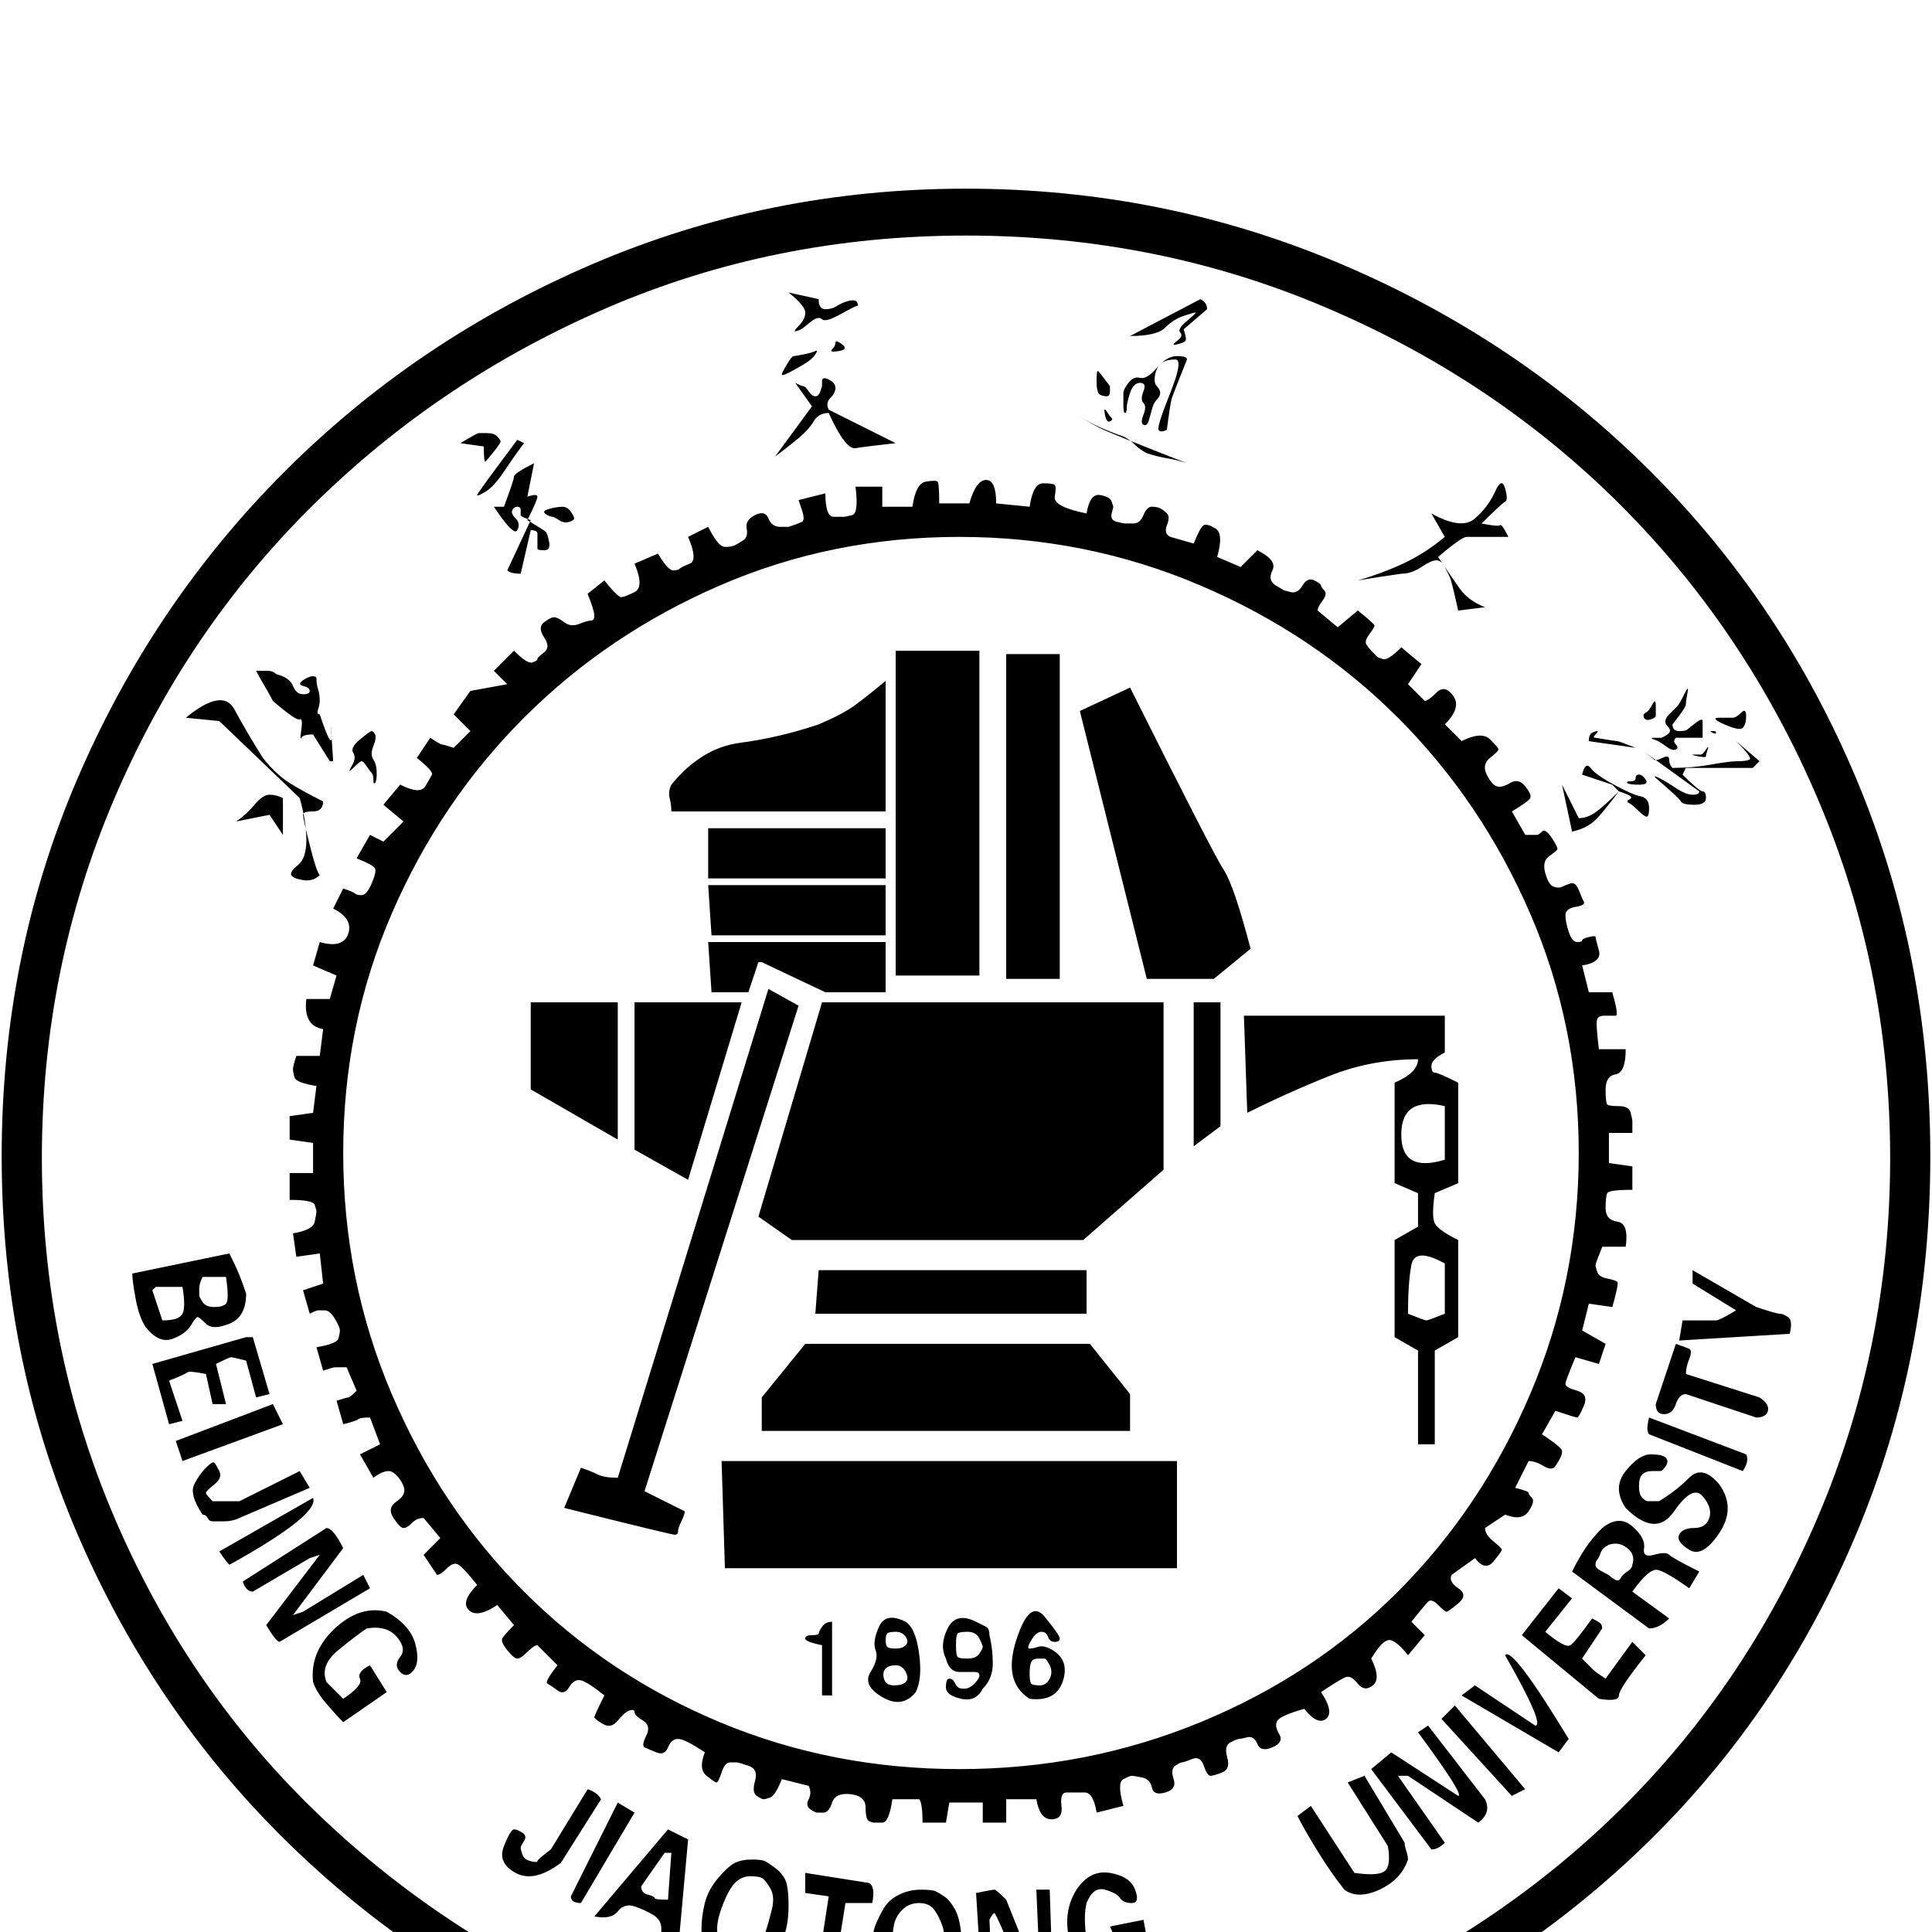 <?xml version="1.0" encoding="utf-8"?><!DOCTYPE svg PUBLIC "-//W3C//DTD SVG 1.1//EN" "http://www.w3.org/Graphics/SVG/1.1/DTD/svg11.dtd">
<svg id=".notdef" width="16" height="16" style="width:16px;height:16px;" version="1.1"
     xmlns="http://www.w3.org/2000/svg" viewBox="0 0 1024 1024" enable-background="new 0 0 1024 1024"
     xml:space="preserve"><path fill="#000000" transform="translate(0,100)" d="M512 0 q-104.71 0 -197.88 39.93 q-93.17 39.93 -163.27 110.03 q-70.1 70.1 -110.03 163.28 q-39.93 93.18 -39.93 199.65 q0 106.48 39.93 199.65 q39.93 93.17 110.03 162.38 q70.1 69.22 163.27 109.14 q93.17 39.93 197.88 39.93 q104.71 0 198.77 -39.93 q94.05 -39.93 164.16 -109.14 q70.11 -69.21 109.14 -162.38 q39.04 -93.17 39.04 -199.65 q0 -106.48 -39.04 -199.65 q-39.04 -93.18 -109.14 -163.28 q-70.1 -70.1 -164.16 -110.03 q-94.06 -39.93 -198.77 -39.93 ZM417.94 55.02 q8.87 7.09 8.87 10.64 q0 3.55 -3.55 7.1 q-3.54 3.55 -0.88 2.67 q2.66 -0.89 3.55 -1.78 q0.88 -0.89 4.44 -3.55 q3.55 -2.66 5.32 -0.88 q1.77 1.77 9.76 -2.67 q7.99 -4.44 8.88 -4.44 q0.88 0 0 -1.77 q-0.88 -1.77 -4.44 -0.88 q-3.55 0.89 -6.22 2.66 q-2.66 1.77 -6.21 1.77 q-3.55 0 -3.55 -5.33 l-15.97 -3.54 ZM598.96 78.09 q14.2 0 18.63 -4.44 q4.43 -4.44 9.76 -6.22 q5.32 -1.78 6.21 -1.78 q0.88 0 -4.44 4.44 q-5.32 4.44 -3.54 6.22 q1.77 1.78 -1.78 4.44 q-3.55 2.66 0 1.78 q3.55 -0.89 4.44 -1.78 q0.88 -0.89 -0.88 -6.21 l12.42 -10.65 q0 -3.55 -3.55 -5.33 l-37.27 19.53 ZM442.79 81.63 q0 1.78 -1.78 3.55 q-1.77 1.77 3.55 0.89 q5.32 -0.88 1.78 -3.55 q-3.55 -2.67 -3.55 -0.89 ZM432.13 86.07 q-1.77 0.89 -6.21 1.77 q-4.44 0.89 -5.32 0.89 q-0.88 0 -3.55 4.44 q-2.67 4.44 -2.67 5.33 q0 0.88 3.55 -0.89 q3.55 -1.77 7.99 -4.43 q4.44 -2.66 6.21 -5.32 q1.78 -2.66 0 -1.78 ZM623.81 88.73 q-5.33 0 -10.65 6.21 q-5.32 6.22 -8.88 5.33 q-3.55 -0.89 -6.21 2.66 q-2.66 3.55 -2.66 5.32 q0 1.78 0 6.21 q0 4.44 0.89 4.44 q0.89 0 0.89 -2.66 q0 -2.66 1.77 -7.99 q1.77 -5.32 5.32 -5.32 q3.55 0 1.78 4.44 q-1.78 4.44 0 6.22 q1.77 1.77 0 6.21 q-1.78 4.44 0 5.32 q1.77 0.88 2.66 -1.78 q0.89 -2.66 1.77 -6.21 q0.88 -3.55 2.66 -5.32 q1.77 -1.78 1.77 -3.55 q0 -1.77 -1.77 -3.55 q-1.77 -1.78 -0.88 -6.21 q0.89 -4.44 3.55 -6.21 q2.66 -1.77 7.1 -1.77 q4.44 0 -2.66 17.74 q-7.1 17.75 -6.22 19.52 q0.88 1.78 4.44 0 q1.78 -14.2 2.66 -16.86 q0.88 -2.66 7.99 -20.41 q0 -1.78 -5.32 -1.78 ZM581.21 102.05 q0 6.22 1.77 7.1 q1.77 0.88 3.55 0.88 q1.77 0 1.77 -2.66 q0 -2.66 0 -2.66 q0 0 -2.66 -3.55 q-2.66 -3.55 -3.55 -4.44 q-0.89 -0.89 -0.89 5.33 ZM435.69 102.04 q0 2.67 0 2.67 q0 0 -0.89 2.66 q-0.89 2.66 -2.67 2.66 q-1.77 0 -3.55 -2.66 q-1.78 -2.66 -2.66 -2.66 q-0.88 0 -4.44 -1.78 l8.87 12.43 l-19.52 26.62 q7.1 -5.33 12.43 -9.76 q5.32 -4.44 7.99 -8.88 q2.66 -4.44 7.99 -4.44 q8.87 19.53 14.19 18.64 q5.32 -0.89 21.3 -2.66 l-35.49 -17.75 q-1.78 -3.55 0.88 -6.21 q2.67 -2.66 2.67 -5.33 q0 -2.66 -3.55 -4.44 q-3.55 -1.78 -3.55 0.89 ZM585.65 119.8 q0.89 4.44 2.67 3.55 q1.77 -0.89 0.88 -1.78 q-0.89 -0.88 -2.67 -3.54 q-1.77 -2.66 -0.88 1.77 ZM572.34 120.68 q5.32 3.55 10.64 6.21 q5.33 2.66 46.15 18.64 q-5.32 -1.78 -10.65 -2.66 q-5.32 -0.89 -10.65 -2.67 q-3.55 -1.77 -6.21 -4.44 q-2.66 -2.66 -6.21 -4.43 q-5.32 -1.78 -11.53 -4.44 q-6.22 -2.66 -11.53 -6.21 ZM258.22 129.55 q-3.55 0 -4.44 0 q-0.89 0 -9.76 5.33 l12.42 1.77 q0 8.88 0.89 7.99 q0.89 -0.89 4.44 -5.32 q3.55 -4.44 3.55 -5.32 q0 -0.89 -1.78 -2.67 q-1.77 -1.77 -5.32 -1.77 ZM274.19 133.1 q-21.3 28.4 -21.3 29.28 q0 0.89 4.44 -1.77 q4.44 -2.66 9.77 -10.65 q5.32 -7.98 10.64 -15.08 l-3.55 -1.78 ZM283.06 145.53 q-10.64 5.32 -10.64 7.09 q0 1.78 -5.33 15.97 l-5.32 0 q10.65 15.97 12.43 12.42 q1.77 -3.55 -0.89 -6.21 q-2.67 -2.66 -1.78 -4.44 q0.89 -1.78 2.67 -1.78 q1.77 0 1.77 1.78 q0 1.78 0 2.66 q0 0.88 5.32 2.66 l-12.42 26.63 q1.77 1.77 7.1 1.77 l5.32 -23.07 q3.55 0 3.55 1.78 q0 1.77 0 4.43 q0 2.66 0 3.55 q0 0.89 3.55 0.89 q3.55 0 2.66 -4.44 q-0.89 -4.44 -1.78 -5.32 q-0.88 -0.88 -9.76 -6.22 q5.33 -10.64 5.33 -12.41 q0 -1.78 -5.33 0 l3.55 -17.74 ZM792.4 160.61 q-3.55 7.99 -10.65 14.2 q-7.1 6.21 -23.08 -2.66 l7.1 12.42 q-10.65 8.87 -22.18 14.19 q-11.54 5.33 -23.96 8.88 q10.65 -1.78 23.07 -3.55 q5.32 0 10.64 -3.55 q5.32 -3.55 7.99 -3.55 q2.66 0 4.44 3.55 q1.77 3.55 2.66 5.32 q0.89 1.77 4.44 17.75 l14.2 -1.77 q-8.88 -3.55 -13.31 -9.77 q-4.44 -6.21 -11.54 -16.85 q12.43 -10.65 15.09 -10.65 q2.66 0 22.18 0 q-3.55 -7.1 -4.43 -6.21 q-0.89 0.88 -9.77 -0.89 q10.65 -10.65 12.43 -11.53 q1.77 -0.88 0 -7.1 q-1.77 -6.22 -5.32 1.78 ZM490.7 155.28 q-5.32 0.88 -7.1 13.31 l-15.97 0 l0 -10.65 l-14.19 0 q1.77 14.2 -1.78 15.09 q-3.55 0.88 -4.43 0.88 q-0.89 0 -5.33 0 q-4.44 0 -4.44 -12.42 l-14.19 3.55 q0 0 1.77 5.32 q1.77 5.32 0 6.21 q-1.77 0.89 -4.43 1.78 q-2.67 0.88 -2.67 0.88 q0 0 -4.44 0 q-4.44 0 -6.21 -4.44 q-1.77 -4.44 -7.1 -1.78 q-5.32 2.66 -4.44 7.1 q0.88 4.44 -1.77 6.22 q-2.66 1.78 -4.44 2.66 q-1.77 0.88 -5.32 0.88 q-3.55 0 -8.87 -10.65 l-10.65 5.33 q5.32 12.42 0.88 14.19 q-4.44 1.78 -5.32 2.67 q-0.88 0.89 -3.55 0.89 q-2.67 0 -7.99 -8.88 l-12.42 5.33 q5.32 12.42 0 15.08 q-5.32 2.66 -7.1 2.66 q-1.78 0 -8.88 -8.87 l-8.87 7.1 q3.55 8.87 3.55 11.53 q0 2.66 -1.77 2.66 q-1.78 0 -6.21 1.78 q-4.44 1.78 -7.99 -0.89 q-3.55 -2.66 -5.32 -2.66 q-1.78 0 -5.33 2.66 q-3.55 2.67 0 7.99 q3.55 5.32 0 7.99 q-3.55 2.66 -3.55 3.55 q0 0.88 -2.67 1.78 q-2.66 0.89 -9.75 -6.21 l-10.65 10.65 l7.1 7.1 l-19.53 3.54 l-8.87 12.43 l8.87 8.87 l-8.87 8.87 q-5.32 -1.77 -6.21 -1.77 q-0.89 0 -6.21 -3.55 l-7.1 10.65 q8.87 7.1 7.99 8.88 q-0.88 1.77 -3.55 6.21 q-2.66 4.44 -13.3 -0.89 l-8.88 10.64 l10.65 8.88 l-10.65 10.65 l-7.1 -3.55 l-7.09 12.42 q8.87 3.55 9.75 5.32 q0.89 1.78 -1.77 7.99 q-2.66 6.21 -5.32 6.21 q-2.66 0 -3.55 -0.88 q-0.89 -0.88 -6.21 -2.66 l-5.33 10.65 q10.65 5.32 7.99 13.31 q-2.66 7.99 -15.09 4.44 l-3.55 12.42 l12.43 5.32 l-3.55 12.43 l-12.43 0 q-1.77 14.19 8.88 15.97 l-1.78 14.2 l-12.42 0 q-1.77 5.32 -1.77 7.1 q0 1.77 0.89 4.43 q0.88 2.66 11.53 4.44 l-1.78 14.2 l-12.42 1.77 l0 12.42 l12.42 1.78 l0 15.97 l-12.42 0 l0 14.2 q12.42 0 13.31 2.66 q0.89 2.66 0.89 3.55 q0 0.89 -0.89 5.32 q-0.89 4.44 -11.53 6.22 l1.77 12.42 l12.42 -1.78 l1.78 15.98 l-10.65 3.55 l3.55 12.42 q3.55 -1.78 4.44 -1.78 q0.88 0 3.55 0 q2.67 0 5.33 4.44 q2.66 4.44 2.66 6.21 q0 1.78 -0.88 4.44 q-0.88 2.66 -11.53 4.44 l3.55 12.42 q5.32 -1.78 6.21 -1.78 q0.89 0 6.21 0 l5.33 12.43 q-3.55 3.55 -4.44 3.55 q-0.89 0 -6.21 1.77 l3.55 12.42 q7.1 -1.77 7.98 -2.66 q0.89 -0.89 6.21 -0.89 l5.33 14.2 l-10.65 5.33 l7.1 12.42 q7.1 -5.33 10.65 -2.66 q3.55 2.66 5.33 7.1 q1.77 4.44 -3.55 7.99 q-5.33 3.55 -1.78 8.88 q3.55 5.32 5.33 5.32 q1.77 0 4.43 -2.67 q2.66 -2.66 6.21 -2.66 l8.87 10.65 l-8.87 8.88 l7.1 10.64 q1.77 0 5.32 -3.55 q3.55 -3.54 6.21 -1.77 q2.67 1.77 9.75 10.64 q-8.87 8.87 -4.44 13.31 q4.44 4.44 15.09 -2.66 l8.88 10.64 q-5.33 5.33 -6.22 7.1 q-0.88 1.78 2.67 6.21 q3.55 4.44 5.33 4.44 q1.77 0 5.32 -3.55 q3.55 -3.55 5.32 -3.55 l10.65 10.65 q-7.1 8.87 -5.33 9.76 q1.78 0.89 5.33 3.55 q3.55 2.66 6.21 -1.78 q2.66 -4.43 6.21 -3.55 q3.55 0.88 12.42 7.99 q-5.32 10.65 -5.32 11.54 q0 0.89 4.44 3.55 q4.44 2.66 7.99 -1.78 q3.55 -4.43 6.21 -5.32 q2.67 -0.89 2.67 0.88 q0 1.77 4.44 4.44 q4.44 2.67 1.77 7.99 q-2.66 5.32 -0.89 6.21 q1.77 0.89 6.21 2.66 q4.44 1.77 6.21 -2.67 q1.78 -4.44 5.33 -4.44 q3.55 0 14.19 7.1 q-3.55 8.88 0.89 12.43 q4.44 3.55 5.32 3.55 q0.89 0 2.66 -5.33 q1.77 -5.32 4.44 -5.32 q2.67 0 3.55 0 q0.88 0 6.21 1.77 q5.33 1.77 3.55 7.99 q-1.78 6.21 0.88 7.99 q2.66 1.77 3.55 1.77 q0.89 0 3.55 -0.89 q2.66 -0.89 6.21 -9.76 l14.2 3.55 q1.77 3.55 0 7.1 q-1.78 3.55 0.89 5.32 q2.66 1.78 3.55 1.78 q0.89 0 3.55 0 q2.66 0 4.44 -5.33 q1.78 -5.32 9.76 -4.44 q7.99 0.88 7.99 7.1 q0 6.21 1.77 7.1 q1.78 0.88 2.66 0.88 q0.88 0 4.44 0 q3.55 0 5.33 -12.42 l14.19 0 q1.78 1.77 1.78 12.42 l12.42 0 l1.78 -10.65 l17.74 0 l0 10.65 l12.43 0 l0 -12.42 l15.97 0 q1.77 10.65 7.99 10.65 q6.22 0 5.33 -7.1 q-0.89 -7.1 2.66 -7.1 q3.55 0 4.43 0 q0.88 0 5.33 0 q4.44 0 6.21 10.65 l14.2 -3.55 q-3.55 -12.42 0 -14.19 q3.55 -1.77 4.43 -1.77 q0.88 0 5.33 0.88 q4.44 0.88 5.32 5.32 q0.88 4.44 7.1 2.66 q6.21 -1.77 4.44 -7.1 q-1.77 -5.32 0.89 -7.1 q2.66 -1.77 3.55 -1.77 q0.89 0 5.33 -1.77 q4.43 -1.78 6.21 3.55 q1.77 5.33 3.55 5.33 q1.77 0 6.21 -1.78 q4.43 -1.77 2.66 -7.99 q-1.77 -6.21 1.78 -7.99 q3.55 -1.77 4.44 -1.77 q0.89 0 4.44 -0.88 q3.54 -0.88 5.32 3.55 q1.77 4.43 7.99 1.77 q6.22 -2.66 3.55 -7.09 q-2.66 -4.44 -0.89 -7.1 q1.77 -2.66 14.19 -6.21 q7.1 8.88 11.54 5.33 q4.44 -3.55 -2.66 -14.2 q10.65 -7.1 13.31 -7.99 q2.66 -0.88 6.21 3.55 q3.55 4.44 7.98 0.88 q4.43 -3.55 -0.88 -14.2 q5.32 -8.87 8.87 -9.76 q3.55 -0.89 10.65 7.99 l8.87 -10.65 l-7.1 -7.1 q7.1 -8.87 8.88 -10.65 q1.77 -1.77 5.33 1.78 q3.55 3.55 4.44 3.55 q0.89 0 6.21 -4.44 q5.32 -4.44 0 -7.99 q-5.32 -3.55 -3.55 -7.1 l12.42 -8.87 q5.33 7.1 9.77 1.77 q4.43 -5.33 4.43 -6.21 q0 -0.88 -4.43 -4.43 q-4.44 -3.55 -4.44 -7.1 l10.65 -7.1 q8.87 3.55 12.42 -1.77 q3.55 -5.33 1.77 -7.1 q-1.77 -1.77 -1.77 -2.66 q0 -0.88 -7.1 -2.66 l7.1 -14.2 q3.55 0 7.99 2.67 q4.44 2.66 6.21 0 q1.77 -2.67 2.66 -4.44 q0.89 -1.77 0.89 -3.54 q0 -1.78 -10.65 -8.88 l7.1 -12.43 q10.64 3.55 11.53 3.55 q0.89 0 3.55 -6.21 q2.66 -6.21 -3.55 -7.98 q-6.21 -1.77 -6.21 -3.55 q0 -1.78 5.32 -14.2 l12.43 3.55 l3.55 -10.65 l-12.43 -7.1 l3.55 -14.2 l12.43 1.78 q3.55 -12.42 2.66 -13.31 q-0.89 -0.89 -5.33 -1.78 q-4.44 -0.88 -5.33 -3.55 q-0.89 -2.66 -0.89 -3.55 q0 -0.89 3.55 -9.77 l12.43 0 q1.77 -12.42 -4.44 -13.3 q-6.21 -0.88 -6.21 -7.1 q0 -6.22 0.88 -7.99 q0.88 -1.77 13.3 -1.77 l0 -12.42 l-12.42 -1.77 l0 -15.98 l12.42 0 q0 -5.32 0 -6.2 q0 -0.88 -0.88 -4.44 q-0.88 -3.55 -6.21 -3.55 q-5.33 0 -6.21 -0.89 q-0.88 -0.89 -0.88 -7.99 q0 -7.1 5.33 -7.99 q5.32 -0.88 5.32 -13.3 l-14.2 0 q-1.78 -14.2 -0.89 -15.98 q0.89 -1.77 3.55 -1.77 q2.66 0 3.55 0 q0.89 0 2.67 0 q1.77 0 -1.78 -12.42 l-12.43 0 l-3.55 -14.2 q10.65 -1.78 8.88 -7.99 q-1.77 -6.21 -1.77 -7.1 q0 -0.88 -3.55 0 q-3.55 0.88 -3.55 1.77 q0 0.89 -2.66 0.89 q-2.66 0 -4.44 -5.32 q-1.77 -5.32 -1.77 -8.88 q0 -3.55 5.33 -4.44 q5.33 -0.88 4.44 -2.66 q-0.89 -1.77 -2.67 -6.21 q-1.77 -4.44 -4.44 -3.55 q-2.66 0.89 -4.43 1.77 q-1.77 0.89 -4.43 0 q-2.66 -0.88 -4.44 -7.1 q-1.77 -6.21 1.77 -8.88 q3.55 -2.66 4.44 -3.54 q0.88 -0.88 -2.67 -6.21 q-3.55 -5.32 -5.32 -3.55 q-1.77 1.77 -2.66 1.77 q-0.88 0 -6.22 0 l-7.09 -12.43 q8.87 -5.32 9.75 -7.09 q0.88 -1.77 -2.66 -6.21 q-3.55 -4.44 -7.99 -1.78 q-4.43 2.66 -7.1 1.77 q-2.66 -0.88 -5.33 -6.21 q-2.66 -5.32 1.78 -8.88 q4.44 -3.55 4.44 -4.44 q0 -0.89 -4.44 -5.32 q-4.44 -4.44 -15.08 0.88 l-8.88 -8.87 q8.88 -8.87 4.44 -15.08 q-4.44 -6.21 -8.88 -1.77 q-4.44 4.43 -6.22 4.43 l-8.87 -8.87 l7.1 -10.65 l-10.65 -8.88 q-7.1 7.1 -9.76 6.22 q-2.66 -0.88 -2.66 -0.88 q0 0 -2.66 -2.66 q-2.66 -2.67 -3.55 -4.44 q-0.88 -1.78 1.77 -5.32 q2.66 -3.55 2.66 -4.44 q0 -0.89 -8.87 -7.99 l-10.65 8.88 l-10.65 -8.88 q0 -1.77 2.66 -5.32 q2.66 -3.55 0.89 -5.33 q-1.77 -1.78 -1.77 -2.66 q0 -0.89 -3.55 -2.67 q-3.55 -1.77 -6.21 2.67 q-2.66 4.44 -6.21 3.55 q-3.54 -0.89 -3.54 -0.89 q0 0 -4.44 -2.66 q-4.44 -2.66 -1.78 -7.99 q2.66 -5.32 -7.99 -10.65 l-8.87 8.87 l-12.43 -5.32 q3.55 -12.43 -0.89 -15.09 q-4.43 -2.66 -6.21 -1.77 q-1.77 0.88 -5.33 9.76 l-12.42 -3.55 q-3.55 -1.78 -1.77 -6.22 q1.77 -4.44 0 -6.21 q-1.77 -1.77 -3.55 -2.66 q-1.77 -0.89 -4.44 -0.89 q-2.66 0 -4.44 4.44 q-1.78 4.44 -5.32 4.44 q-3.54 0 -4.44 0 q-0.89 0 -4.44 -0.89 q-3.55 -0.89 -2.66 -4.44 q0.89 -3.54 0.89 -3.54 q0 0 -0.89 -2.66 q-0.89 -2.66 -6.22 -3.55 q-5.32 -0.88 -7.09 9.77 q-17.75 -3.55 -16.86 -8.88 q0.89 -5.32 0 -6.21 q-0.89 -0.89 -6.21 -0.89 q-5.33 0 -7.1 12.43 l-17.75 -1.78 q0 -12.42 -5.33 -12.42 q-5.32 0 -8.88 12.42 l-15.97 0 q0 -10.65 -0.89 -11.53 q-0.88 -0.88 -6.21 0 ZM302.59 171.26 q-1.78 -2.66 -4.44 -2.66 q-2.66 0 -6.21 0.89 q-3.55 0.88 -3.55 1.77 q0 0.89 1.77 1.78 q1.78 0.88 2.66 0.88 q0.88 0 3.55 1.78 q2.67 1.78 5.33 0.88 q2.66 -0.89 2.66 -1.77 q0 -0.89 -1.77 -3.55 ZM474.73 417.05 l44.37 0 l0 -172.14 l-44.37 0 l0 172.14 ZM533.3 418.83 l28.39 0 l0 -172.15 l-28.39 0 l0 172.15 ZM135.76 255.56 q1.78 3.55 4.44 7.99 q2.66 4.44 4.44 7.98 q12.42 10.65 14.2 9.76 q1.78 -0.89 0.89 5.32 q-0.89 6.21 0 4.44 q0.88 -1.77 6.2 -1.77 l8.88 14.19 l1.77 0 q-1.77 -26.62 -0.89 -15.09 q0.89 11.54 -6.22 -9.75 q-1.77 0 -0.88 -2.66 q0.88 -2.67 0.88 -4.44 q0 -3.55 -0.88 -6.21 q-0.88 -2.66 -0.88 -6.21 q-1.78 -1.78 -6.22 0.88 q-4.44 2.67 -0.88 3.55 q3.55 0.88 3.55 2.66 q0 1.77 -3.55 1.77 q-3.55 0 -5.33 -4.44 q-1.78 -4.44 -8.88 -6.22 q-1.77 -1.77 -4.44 -1.77 q-2.66 0 -6.22 0 ZM469.41 260.88 q-10.65 8.87 -16.86 13.31 q-6.21 4.44 -18.64 9.76 q-21.29 7.1 -41.7 9.76 q-20.41 2.66 -36.38 22.19 q-1.78 3.55 -0.89 7.1 q0.89 3.55 0.89 7.09 l113.58 0 l0 -69.21 ZM892.67 267.98 q-2.66 5.32 -3.55 6.21 q-0.88 0.89 -4.43 4.44 q-3.55 3.55 -0.89 6.21 q2.66 2.66 0 4.43 q-2.66 1.78 -3.55 1.78 q-0.89 0 -3.55 0 q-2.66 0 0 0.88 q2.66 0.88 6.21 3.55 q3.55 2.66 5.32 1.77 q1.77 -0.89 0 -2.66 q-1.77 -1.78 0 -3.55 l14.19 0 q0 -7.1 0 -8.88 q0 -1.77 -3.55 0.89 q-3.55 2.67 -4.44 3.55 q-0.88 0.88 -4.43 0.88 q-3.55 0 -3.55 -3.55 q7.1 -8.87 7.1 -10.65 q0 -1.77 0.88 -6.21 q0.89 -4.44 -1.77 0.88 ZM572.34 276.85 l35.49 141.98 l35.5 0 l19.52 -15.97 q-8.87 -33.72 -14.2 -41.71 q-5.32 -7.99 -49.69 -96.72 l-26.62 12.42 ZM875.82 273.3 q-1.78 3.55 -3.55 4.44 q-1.77 0.89 -0.89 2.66 q0.88 1.78 3.55 0.88 q2.67 -0.89 2.67 -1.77 q0 -0.88 0 -5.32 q0 -4.44 -1.77 -0.89 ZM171.26 324.77 q-10.65 -5.32 -17.75 -9.76 q-7.1 -4.44 -14.2 -13.31 q-8.87 -14.2 -15.08 -25.73 q-6.21 -11.54 -25.73 4.43 l17.74 1.78 l42.6 40.81 q3.54 12.43 3.54 22.19 q0 9.76 -4.44 13.31 q-4.44 3.55 -3.55 5.32 q0.89 1.77 6.21 2.66 q5.32 0.88 8.87 -2.67 q-1.77 -1.77 -5.32 -15.97 q-3.55 -14.2 -3.55 -15.98 q0 -1.78 5.32 -1.78 q5.32 0 5.32 -5.32 ZM922.84 277.74 q-2.66 2.66 -4.43 2.66 q-1.77 0 -7.1 0 q-5.33 0 2.66 3.55 q7.99 3.55 9.76 1.78 q1.77 -1.78 1.77 -6.21 q0 -4.44 -2.66 -1.77 ZM843.87 288.39 q-1.77 0.89 -1.77 4.43 l24.85 3.55 q-8.87 -3.55 -9.76 -3.55 q-0.89 0 -11.54 -1.77 q-1.77 0 0 -1.78 q1.77 -1.77 0.88 -1.77 q-0.89 0 -2.66 0.89 ZM907.75 288.39 q1.77 0.89 1.77 0 q0 -0.89 -0.88 -0.89 q-0.88 0 -1.77 0 q-0.89 0 0.88 0.89 ZM190.78 291.94 q-5.32 4.44 -3.54 7.1 q1.77 2.67 -0.89 7.1 q-2.66 4.44 0.89 0.88 q3.55 -3.55 4.44 -3.55 q0.88 0 2.66 2.66 q1.78 2.67 2.67 3.55 q0.89 0.88 0.89 3.55 q0 2.66 0.88 1.77 q0.89 -0.89 0.89 -5.32 q0 -4.44 -1.78 -7.1 q-1.78 -2.67 0 -7.1 q1.78 -4.44 0.89 -6.21 q-0.88 -1.77 -1.77 -1.77 q-0.89 0 -6.21 4.44 ZM920.18 292.82 q8.87 8.88 7.1 9.77 q-1.77 0.88 -6.21 0.88 q-4.44 0 -14.2 1.77 q-9.76 1.77 -20.41 1.77 q-1.77 -1.77 -1.77 -4.43 q0 -2.67 -3.55 -0.89 q-3.55 1.77 -4.44 0.89 q-0.89 -0.89 -4.44 -3.55 q-3.55 -2.66 28.4 20.42 q0 1.77 -3.55 1.77 q-3.55 0 -8.88 -3.55 q-5.32 -3.55 -8.88 -5.32 q-3.55 -1.78 -1.77 0 q12.42 10.64 13.31 12.41 q0.89 1.78 7.1 1.78 q6.21 0 6.21 -3.55 q0 -3.55 -1.78 -3.55 q-1.77 0 -10.64 -8.88 l1.77 -3.55 l35.49 0 l3.55 -3.55 l-12.42 -10.65 ZM904.2 297.26 q-1.77 2.66 -2.66 2.66 q-0.88 0 -3.55 0 q-2.66 0 1.77 0.89 q4.44 0.89 4.44 0 q0 -0.89 0.88 -3.55 q0.88 -2.66 -0.89 0 ZM838.54 310.57 l15.98 5.33 l3.55 3.55 q-5.33 5.32 -10.66 9.75 q-5.32 4.44 -10.64 4.44 l-8.87 -17.74 l5.32 24.84 q8.87 -1.77 14.19 -7.99 q5.33 -6.21 10.66 -13.31 q5.32 1.77 6.2 2.66 q0.88 0.88 -0.88 1.77 q-1.77 0.89 0 1.77 q1.77 0.89 4.44 3.55 q2.66 2.66 4.44 3.55 q1.77 0.88 1.77 -4.44 q0 -5.32 -4.44 -6.21 q-4.44 -0.88 -14.2 -6.21 q-9.76 -5.32 -12.42 -8.88 q-2.66 -3.55 -4.44 3.55 ZM866.94 312.35 q0 1.77 -2.66 1.77 q-2.66 0 -1.77 0.89 q0.88 0.89 6.21 0.89 q5.33 0 3.55 -2.66 q-1.77 -2.67 -3.55 -2.67 q-1.77 0 -1.77 1.78 ZM142.86 321.22 q-3.55 0 -7.99 5.32 q-4.44 5.32 -9.75 8.88 l17.74 -3.55 q7.1 10.65 7.1 10.65 l0 -19.53 q-3.55 -1.77 -7.1 -1.77 ZM375.35 365.59 l94.06 0 l0 -26.62 l-94.06 0 l0 26.62 ZM377.12 395.76 l92.29 0 l0 -26.62 l-94.06 0 l1.77 26.62 ZM377.12 425.93 l19.52 0 l5.33 -15.98 l1.77 0 l33.72 15.98 l31.95 0 l0 -26.62 l-94.06 0 l1.77 26.62 ZM327.43 683.26 q-7.1 0 -10.65 -1.77 q-3.55 -1.77 -8.87 -3.56 l-8.87 21.3 q56.79 14.2 58.56 14.2 q1.77 0 1.77 -1.78 q0 -1.77 1.77 -5.32 q1.78 -3.55 1.78 -5.32 l-21.3 -10.65 l81.64 -257.33 l-15.98 -8.88 l-79.86 259.11 ZM281.29 477.39 l46.14 26.62 l0 -72.76 l-46.14 0 l0 46.14 ZM336.31 509.34 l28.39 15.97 l28.4 -94.06 l-56.79 0 l0 78.09 ZM401.97 544.83 l17.75 12.42 l154.39 0 l42.6 -37.26 l0 -88.74 l-181.02 0 l-33.72 113.58 ZM632.68 507.56 l14.2 -10.64 l0 -65.67 l-14.2 0 l0 76.31 ZM659.3 438.35 l1.77 51.47 q21.3 -10.65 43.49 -19.52 q22.18 -8.88 47.02 -8.88 q0 7.1 -12.42 12.42 l0 53.24 l12.42 5.33 l0 17.75 l-12.42 7.09 l0 51.47 l12.42 7.1 l0 49.69 l8.88 0 l0 -49.69 l12.42 -7.1 l0 -51.47 q-10.65 -5.32 -12.43 -8.87 q-1.77 -3.55 0.01 -15.97 l12.42 -5.33 l0 -53.24 q-10.65 -5.32 -12.43 -5.32 q-1.77 0 -1.77 -3.55 q0 -3.55 7.1 -7.1 l0 -19.52 l-106.48 0 ZM70.1 575 q0 3.55 1.78 13.31 q1.78 9.76 5.33 15.09 q7.1 8.87 14.2 6.21 q7.1 -2.66 9.76 -7.1 q2.66 -4.44 3.55 -4.44 q0.89 0 4.44 3.55 q3.55 3.55 12.42 0 q8.88 -3.55 8.88 -15.97 q-1.77 -5.32 -3.55 -9.76 q-1.77 -4.44 -5.33 -11.54 l-51.47 10.65 ZM897.11 580.33 l23.07 14.19 q-8.87 5.33 -10.64 5.33 q-1.77 0 -17.75 0 l-1.78 10.65 l58.57 -3.55 q1.77 -7.1 -0.89 -8.88 q-2.66 -1.78 -4.44 -1.78 q-1.77 0 -12.42 -3.55 l-33.72 -19.52 l0 7.1 ZM432.14 596.3 l143.75 0 l0 -23.07 l-141.98 0 l-1.77 23.07 ZM80.75 622.92 l8.87 31.94 l7.1 -1.77 l-7.1 -21.3 q8.88 -3.55 9.76 -4.43 q0.89 -0.88 9.76 0.88 l3.55 15.97 l7.1 0 l-5.32 -21.29 q7.1 -3.55 7.98 -3.55 q0.89 0 7.98 1.77 l5.32 19.53 l7.1 -1.78 l-8.87 -30.17 l-3.55 0 l-49.69 14.2 ZM403.74 640.67 l0 17.74 l195.22 0 l0 -19.52 l-21.3 -26.62 l-150.85 0 l-23.07 28.4 ZM877.59 644.21 q0 5.33 4.44 5.33 q4.43 0 6.21 -5.33 q1.77 -5.32 5.32 -5.32 l37.27 12.42 q5.32 0 6.21 -3.55 q0.89 -3.55 -4.44 -7.09 l-39.04 -12.43 q0 -3.55 1.78 -7.98 q1.77 -4.44 0 -5.32 q-1.78 -0.88 -7.1 -2.66 l-10.65 31.94 ZM93.17 663.74 l3.55 10.64 l53.24 -19.52 l-5.32 -10.65 l-51.47 19.53 ZM874.04 651.31 q-1.78 7.1 0 8.88 l49.69 19.52 q3.55 -5.33 1.77 -8.87 l-51.46 -19.53 ZM874.92 670.84 q-6.21 0 -13.31 8.87 q-7.1 8.87 0 19.52 q15.97 15.97 25.73 1.77 q9.76 -14.2 15.08 -7.99 q5.33 6.21 3.55 11.54 q-1.77 5.32 -7.99 5.32 q-6.21 0 -7.99 3.55 q-1.77 3.55 5.32 7.98 q7.09 4.44 15.97 -8.88 q8.88 -13.31 0 -25.73 q-8.88 -10.65 -15.97 -3.55 q-7.1 7.1 -15.98 12.42 q-1.77 0 -3.54 0 q-1.78 0 -2.67 0 q-0.89 0 -2.66 -1.77 q-1.77 -1.77 -1.77 -6.21 q0 -4.43 1.77 -6.21 q1.77 -1.77 5.32 -1.77 q3.55 0 4.44 0 q0.89 0 2.66 -2.66 q1.78 -2.67 0 -4.44 q-1.77 -1.77 -7.99 -1.77 ZM384.22 731.18 l239.59 0 l0 -56.8 l-241.36 0 l1.77 56.8 ZM109.14 677.93 q-3.55 3.55 -6.21 8.88 q-2.66 5.32 4.44 15.97 q1.77 0 2.66 1.78 q0.89 1.77 2.66 1.77 q1.78 0 6.22 0 q4.44 0 7.98 -1.78 l37.27 -15.97 l-5.32 -8.87 l-31.95 15.97 l-14.2 0 q-3.55 -3.55 -3.55 -4.43 q0 -0.88 4.44 -4.44 q4.44 -3.55 2.67 -7.1 q-1.78 -3.55 -2.67 -4.44 q-0.89 -0.89 -4.44 2.66 ZM116.24 722.3 q3.55 5.33 5.33 7.1 q47.91 -26.62 44.36 -35.49 l-49.69 28.39 ZM871.38 720.53 q0.88 -5.33 -6.21 -11.54 q-7.09 -6.21 -15.97 0.89 q-5.32 5.32 -8.87 10.65 q-3.55 5.32 -7.1 12.42 l40.82 30.17 q5.32 0 10.65 -5.32 l-19.53 -14.2 q8.88 -12.42 13.31 -11.53 q4.44 0.88 16.86 9.75 l5.33 -8.87 q-14.2 -7.1 -15.98 -8.88 q-1.77 -1.78 -7.98 0 q-6.21 1.77 -5.33 -3.55 ZM128.67 738.27 q1.77 5.33 5.32 5.33 l30.17 -17.75 l5.32 -1.77 l-28.39 37.26 q5.32 8.88 7.1 8.88 l47.91 -28.4 l-3.55 -7.1 l-31.94 19.53 l-5.32 1.77 l26.62 -35.49 q-5.33 -10.65 -8.88 -10.65 l-44.36 28.39 ZM806.6 766.67 l40.82 33.72 q10.65 1.77 10.65 -1.78 q0 -3.55 14.19 -21.29 l-7.1 -7.1 l-14.19 19.52 q-5.33 -3.55 -6.22 -4.43 q-0.88 -0.89 -6.22 -6.22 l10.65 -15.97 q0 -1.78 -0.88 -2.66 q-0.89 -0.88 -4.44 -2.66 q-8.88 12.42 -11.54 14.2 q-2.66 1.77 -13.31 -7.11 l14.2 -17.74 l-7.1 -5.33 l-19.52 24.85 ZM219.18 785.31 q3.54 -4.44 0.88 -14.2 q-2.66 -9.76 -15.08 -16.86 q-14.2 -3.55 -27.51 8.87 q-13.31 12.42 -11.54 28.39 q1.78 5.33 7.11 11.54 q5.32 6.21 8.87 9.76 l23.07 -15.97 l-8.88 -14.2 q-7.09 3.55 -5.32 7.1 q1.77 3.55 -8.87 10.65 q-1.78 -1.78 -4.44 -4.44 q-2.66 -2.66 -4.44 -4.44 q-3.55 -8.87 6.22 -16.86 q9.76 -7.99 15.09 -11.53 q10.65 -1.78 15.97 4.44 q5.32 6.21 1.77 10.65 q-3.55 4.44 0 7.99 q3.55 3.55 7.1 -0.88 ZM435.69 762.23 q-1.77 2.66 -1.77 3.55 q0 0.89 -3.55 0.89 q-3.55 0 -3.55 1.77 q0 1.78 8.88 3.55 l0 26.62 l5.32 0 l0 -39.04 q-3.55 0 -5.32 2.66 ZM461.42 786.19 q-4.44 7.1 6.21 13.31 q10.65 6.21 17.75 -2.66 q3.55 -7.1 1.77 -20.41 q-1.77 -13.31 -7.09 -16.86 q-10.65 -5.32 -14.2 2.66 q-3.55 7.99 -1.77 12.42 q1.77 4.44 -2.67 11.54 ZM501.35 794.17 q0 4.44 7.99 6.21 q7.99 1.77 11.53 -5.33 q5.33 -5.32 5.33 -13.3 q0 -7.99 -1.78 -15.09 q0 -3.55 -1.77 -4.44 q-1.77 -0.89 -5.32 -2.66 q-10.64 -5.32 -15.08 3.55 q-4.44 8.87 -0.89 15.97 q1.78 7.1 7.1 7.1 q5.32 0 7.98 0 q2.67 0 2.67 1.77 q0 1.77 -2.67 4.43 q-2.66 2.66 -5.32 2.66 q-2.66 0 -3.55 -0.88 q-0.88 -0.88 -1.78 -2.66 q-0.89 -1.77 -2.66 -1.77 q-1.77 0 -1.77 4.43 ZM553.71 756.91 q-7.99 -9.76 -15.09 12.42 q-7.1 22.18 7.1 31.06 q14.2 1.77 17.75 -9.76 q3.55 -11.53 -7.1 -16.86 q-3.55 -1.78 -6.22 -0.89 q-2.66 0.89 -4.44 0.89 q-1.77 0 0.89 -4.44 q2.66 -4.44 5.33 -4.44 q2.66 0 3.55 2.67 q0.89 2.66 3.55 2.66 q2.66 0 2.66 -1.78 q0 -1.77 -7.99 -11.53 ZM797.73 777.32 q21.29 37.27 15.97 37.27 l-31.95 -21.3 l-7.09 5.32 l51.46 30.17 l5.33 -7.1 q-30.17 -49.69 -33.72 -44.36 ZM764.01 811.04 l37.27 40.81 l7.09 -3.54 l-37.26 -44.37 l-7.1 7.1 ZM751.58 818.14 q24.85 33.71 21.3 33.71 l-35.49 -23.07 l-10.65 8.88 l31.94 42.59 q3.55 0 7.1 -3.55 l-24.84 -35.49 l5.32 0 l37.27 24.84 q7.1 -5.32 3.55 -12.42 l-30.17 -39.04 l-5.33 3.55 ZM714.32 844.76 l21.29 33.71 q1.78 10.65 -1.77 13.32 q-3.55 2.66 -15.98 0.88 l-23.07 -35.49 l-7.1 5.32 q3.55 7.1 10.65 18.63 q7.1 11.53 14.2 20.41 q7.1 5.32 18.63 0 q11.54 -5.33 15.09 -15.98 q0 -1.77 -0.88 -4.44 q-0.88 -2.66 -0.88 -4.43 l-21.3 -35.49 l-8.87 3.55 ZM291.94 880.25 q-7.1 5.32 -7.1 6.21 q0 0.89 -3.55 0 q-3.55 -0.89 -4.43 -3.55 q-0.88 -2.66 -0.88 -3.55 q0 -0.89 1.77 -3.55 q1.77 -2.66 -0.89 -4.43 q-2.66 -1.77 -4.44 -1.77 q-1.77 0 -5.32 8.88 q-3.55 8.88 6.21 14.2 q9.76 5.33 23.96 -5.32 l21.3 -33.72 q-1.78 -3.55 -7.1 -5.32 l-19.52 31.94 ZM302.59 905.1 q0 3.54 5.32 3.54 l28.4 -47.91 l-8.88 -5.33 l-24.84 49.7 ZM315.01 915.74 q8.87 1.78 12.42 -2.66 q3.55 -4.44 8.88 -2.66 q5.32 1.78 9.76 4.44 q4.44 2.66 4.44 7.1 q0 4.44 0 5.33 q0 0.89 2.66 3.55 q2.67 2.66 6.22 2.66 l5.32 -58.56 l-10.65 -5.33 l-39.04 46.14 ZM389.55 887.35 q-3.55 1.77 -8.88 7.99 q-5.32 6.21 -7.1 13.31 q-1.78 7.1 -1.78 14.2 q0 7.1 4.44 12.43 q4.44 5.32 7.99 7.1 q3.55 1.77 8.88 1.77 q5.32 0 7.99 -1.77 q2.66 -1.77 6.21 -3.55 q3.55 -1.78 7.1 -9.76 q3.55 -7.99 3.55 -18.63 q0 -10.65 -1.78 -14.2 q-1.77 -3.55 -5.32 -6.21 q-3.55 -2.66 -5.33 -3.55 q-1.77 -0.89 -7.09 -0.89 q-5.32 0 -8.87 1.77 ZM426.81 903.32 l12.43 1.78 l-7.1 46.14 q1.77 1.77 8.87 1.77 l7.1 -44.37 l14.2 0 q1.77 -8.87 -1.78 -10.64 l-33.72 -5.33 l0 10.65 ZM601.62 901.55 q-2.66 -7.1 -13.31 -8.87 q-10.65 -1.77 -17.75 8.88 q-8.87 14.19 -1.77 32.83 q7.1 18.63 26.62 16.87 q3.55 0 7.99 -1.77 q4.44 -1.77 7.99 -3.56 l-5.32 -28.39 l-17.75 3.55 q3.55 8.87 7.99 8.87 q4.43 0 5.32 5.33 q0.89 5.32 -0.89 7.09 q-3.54 1.78 -7.09 1.78 q-3.55 0 -7.1 0 q-8.88 -3.55 -10.65 -15.98 q-1.77 -12.42 0 -19.52 q3.55 -8.87 9.76 -7.09 q6.21 1.77 7.98 4.43 q1.77 2.66 6.21 2.66 q4.43 0 1.77 -7.09 ZM476.5 904.21 q-5.32 2.66 -7.99 7.1 q-2.66 4.43 -4.43 8.88 q-1.78 4.44 -1.78 10.65 q0 6.21 1.78 11.54 q1.77 5.33 5.32 8.88 q3.55 3.55 7.1 6.21 q3.55 2.66 12.42 0.88 q8.87 -1.78 12.42 -4.44 q3.55 -2.66 5.32 -6.21 q1.78 -3.55 2.67 -9.76 q0.89 -6.21 0 -14.2 q-0.89 -7.99 -3.55 -12.42 q-2.66 -4.44 -5.32 -6.21 q-2.67 -1.77 -4.44 -2.66 q-1.77 -0.88 -7.99 -0.88 q-6.21 0 -11.53 2.66 ZM533.3 906.87 q-5.33 -5.32 -6.21 -5.32 q-0.88 0 -9.76 1.77 l3.55 56.79 l5.33 -1.77 l-1.78 -40.82 q1.78 -3.55 2.67 -3.55 q0.88 0 18.63 42.59 l12.42 0 l-1.77 -55.01 l-7.1 0 l1.77 40.81 l-3.55 0 l-14.19 -35.49 ZM512 24.85 q101.16 0 190.78 38.15 q89.62 38.16 156.17 104.7 q66.55 66.55 104.71 156.17 q38.16 89.62 38.16 189.89 q0 100.27 -38.16 189.89 q-38.16 89.62 -104.71 155.28 q-66.55 65.67 -156.17 103.82 q-89.62 38.15 -190.78 38.15 q-101.16 0 -189.89 -38.15 q-88.74 -38.15 -156.17 -103.82 q-67.44 -65.66 -105.59 -155.28 q-38.16 -89.62 -38.16 -189.89 q0 -100.27 38.16 -189.89 q38.16 -89.62 105.59 -156.17 q67.44 -66.55 156.17 -104.7 q88.73 -38.15 189.89 -38.15 ZM508.45 184.57 q67.44 0 127.78 25.73 q60.34 25.73 104.7 70.1 q44.37 44.37 70.1 103.82 q25.74 59.45 25.74 126.89 q0 67.44 -25.74 127.78 q-25.74 60.34 -70.1 104.71 q-44.36 44.37 -104.7 69.22 q-60.34 24.84 -127.78 24.84 q-67.44 0 -126.89 -24.84 q-59.45 -24.85 -103.82 -69.22 q-44.37 -44.37 -70.1 -104.71 q-25.73 -60.34 -25.73 -127.78 q0 -67.44 25.73 -126.89 q25.73 -59.45 70.1 -103.82 q44.37 -44.37 103.82 -70.1 q59.45 -25.73 126.89 -25.73 ZM765.78 514.66 q-23.07 7.1 -23.07 -13.31 q0 -20.41 23.07 -15.08 l0 28.39 ZM746.26 596.3 q0 -15.97 1.77 -25.73 q1.77 -9.77 17.75 -0.89 l0 26.62 q-8.87 3.55 -9.76 3.55 q-0.89 0 -9.76 -3.55 ZM119.79 576.78 q1.78 12.42 0 14.2 q-1.77 1.77 -6.21 1.77 q-4.44 0 -6.21 -2.66 q-1.78 -2.67 -1.78 -3.55 q0 -0.88 0 -3.54 q0 -2.66 1.78 -6.21 l12.42 0 ZM96.72 582.1 q1.78 10.65 0 14.2 q-1.77 3.55 -10.66 3.55 l-5.32 -15.97 l1.77 -1.78 l14.2 0 ZM846.53 726.74 q0.89 -0.89 1.78 -3.55 q0.88 -2.66 4.43 -4.44 q5.33 -1.77 9.77 1.78 q4.43 3.55 2.65 8.87 q0 1.78 -2.66 3.55 q-2.66 1.77 -3.54 3.54 q-0.88 1.77 -2.66 0.89 q-1.78 -0.88 -2.67 -1.77 q-0.89 -0.89 -4.44 -2.66 q-3.55 -1.77 -3.55 -3.55 q0 -1.77 0.89 -2.66 ZM480.05 767.56 q1.78 2.66 0 4.44 q-1.77 1.77 -5.32 1.77 q-3.55 0 -4.44 -0.89 q-0.88 -0.89 -0.88 -3.55 q0 -2.66 0.88 -3.55 q0.88 -0.89 4.44 -0.89 q3.55 0 5.32 2.67 ZM519.1 768.44 q1.77 3.55 1.77 4.44 q0 0.89 -1.77 3.55 q-1.77 2.66 -6.21 2.66 q-4.44 0 -5.32 -0.88 q-0.88 -0.88 -0.88 -6.21 q0 -5.33 0.88 -6.22 q0.88 -0.89 5.32 -0.89 q4.44 0 6.21 3.55 ZM550.15 779.09 q2.67 0 3.55 0 q0.88 0 2.66 3.55 q1.77 3.55 0 7.1 q-1.77 3.55 -5.33 3.55 q-3.55 0 -4.43 -0.89 q-0.88 -0.89 -0.88 -5.32 q0 -4.44 0.88 -6.21 q0.88 -1.77 3.55 -1.77 ZM480.05 786.19 q1.78 3.55 0 5.32 q-1.77 1.77 -6.21 1.77 q-4.44 0 -5.33 -3.55 q-0.89 -3.55 0.88 -5.33 q1.78 -1.77 5.33 -1.77 q3.55 0 5.32 3.55 ZM354.05 906.87 q-7.1 0 -7.1 -0.88 q0 -0.88 -3.55 -1.77 q-3.55 -0.89 -3.55 -4.44 l12.43 -17.75 l3.55 0 l-1.78 24.85 ZM403.75 895.34 q1.77 0.88 4.43 5.33 q2.66 4.44 0.89 11.53 q-1.77 7.1 -3.55 12.42 q-1.77 5.33 -4.43 7.99 q-2.66 2.66 -7.99 2.66 q-5.33 0 -7.99 -1.77 q-2.66 -1.77 -4.44 -7.1 q-1.77 -5.32 1.78 -15.09 q3.55 -9.76 7.1 -13.31 q3.55 -3.55 7.99 -3.55 q4.44 0 6.21 0.88 ZM495.14 912.19 q2.66 3.55 4.44 8.88 q1.77 5.32 0 14.2 q-1.78 8.88 -4.44 12.43 q-2.66 3.55 -6.21 3.55 q-3.55 0 -7.99 -1.77 q-4.44 -1.77 -6.21 -7.1 q-1.78 -5.33 -1.78 -11.54 q0 -6.21 0.89 -10.65 q0.88 -4.44 4.43 -7.99 q3.55 -3.55 8.88 -3.55 q5.33 0 7.99 3.55 Z"/></svg>